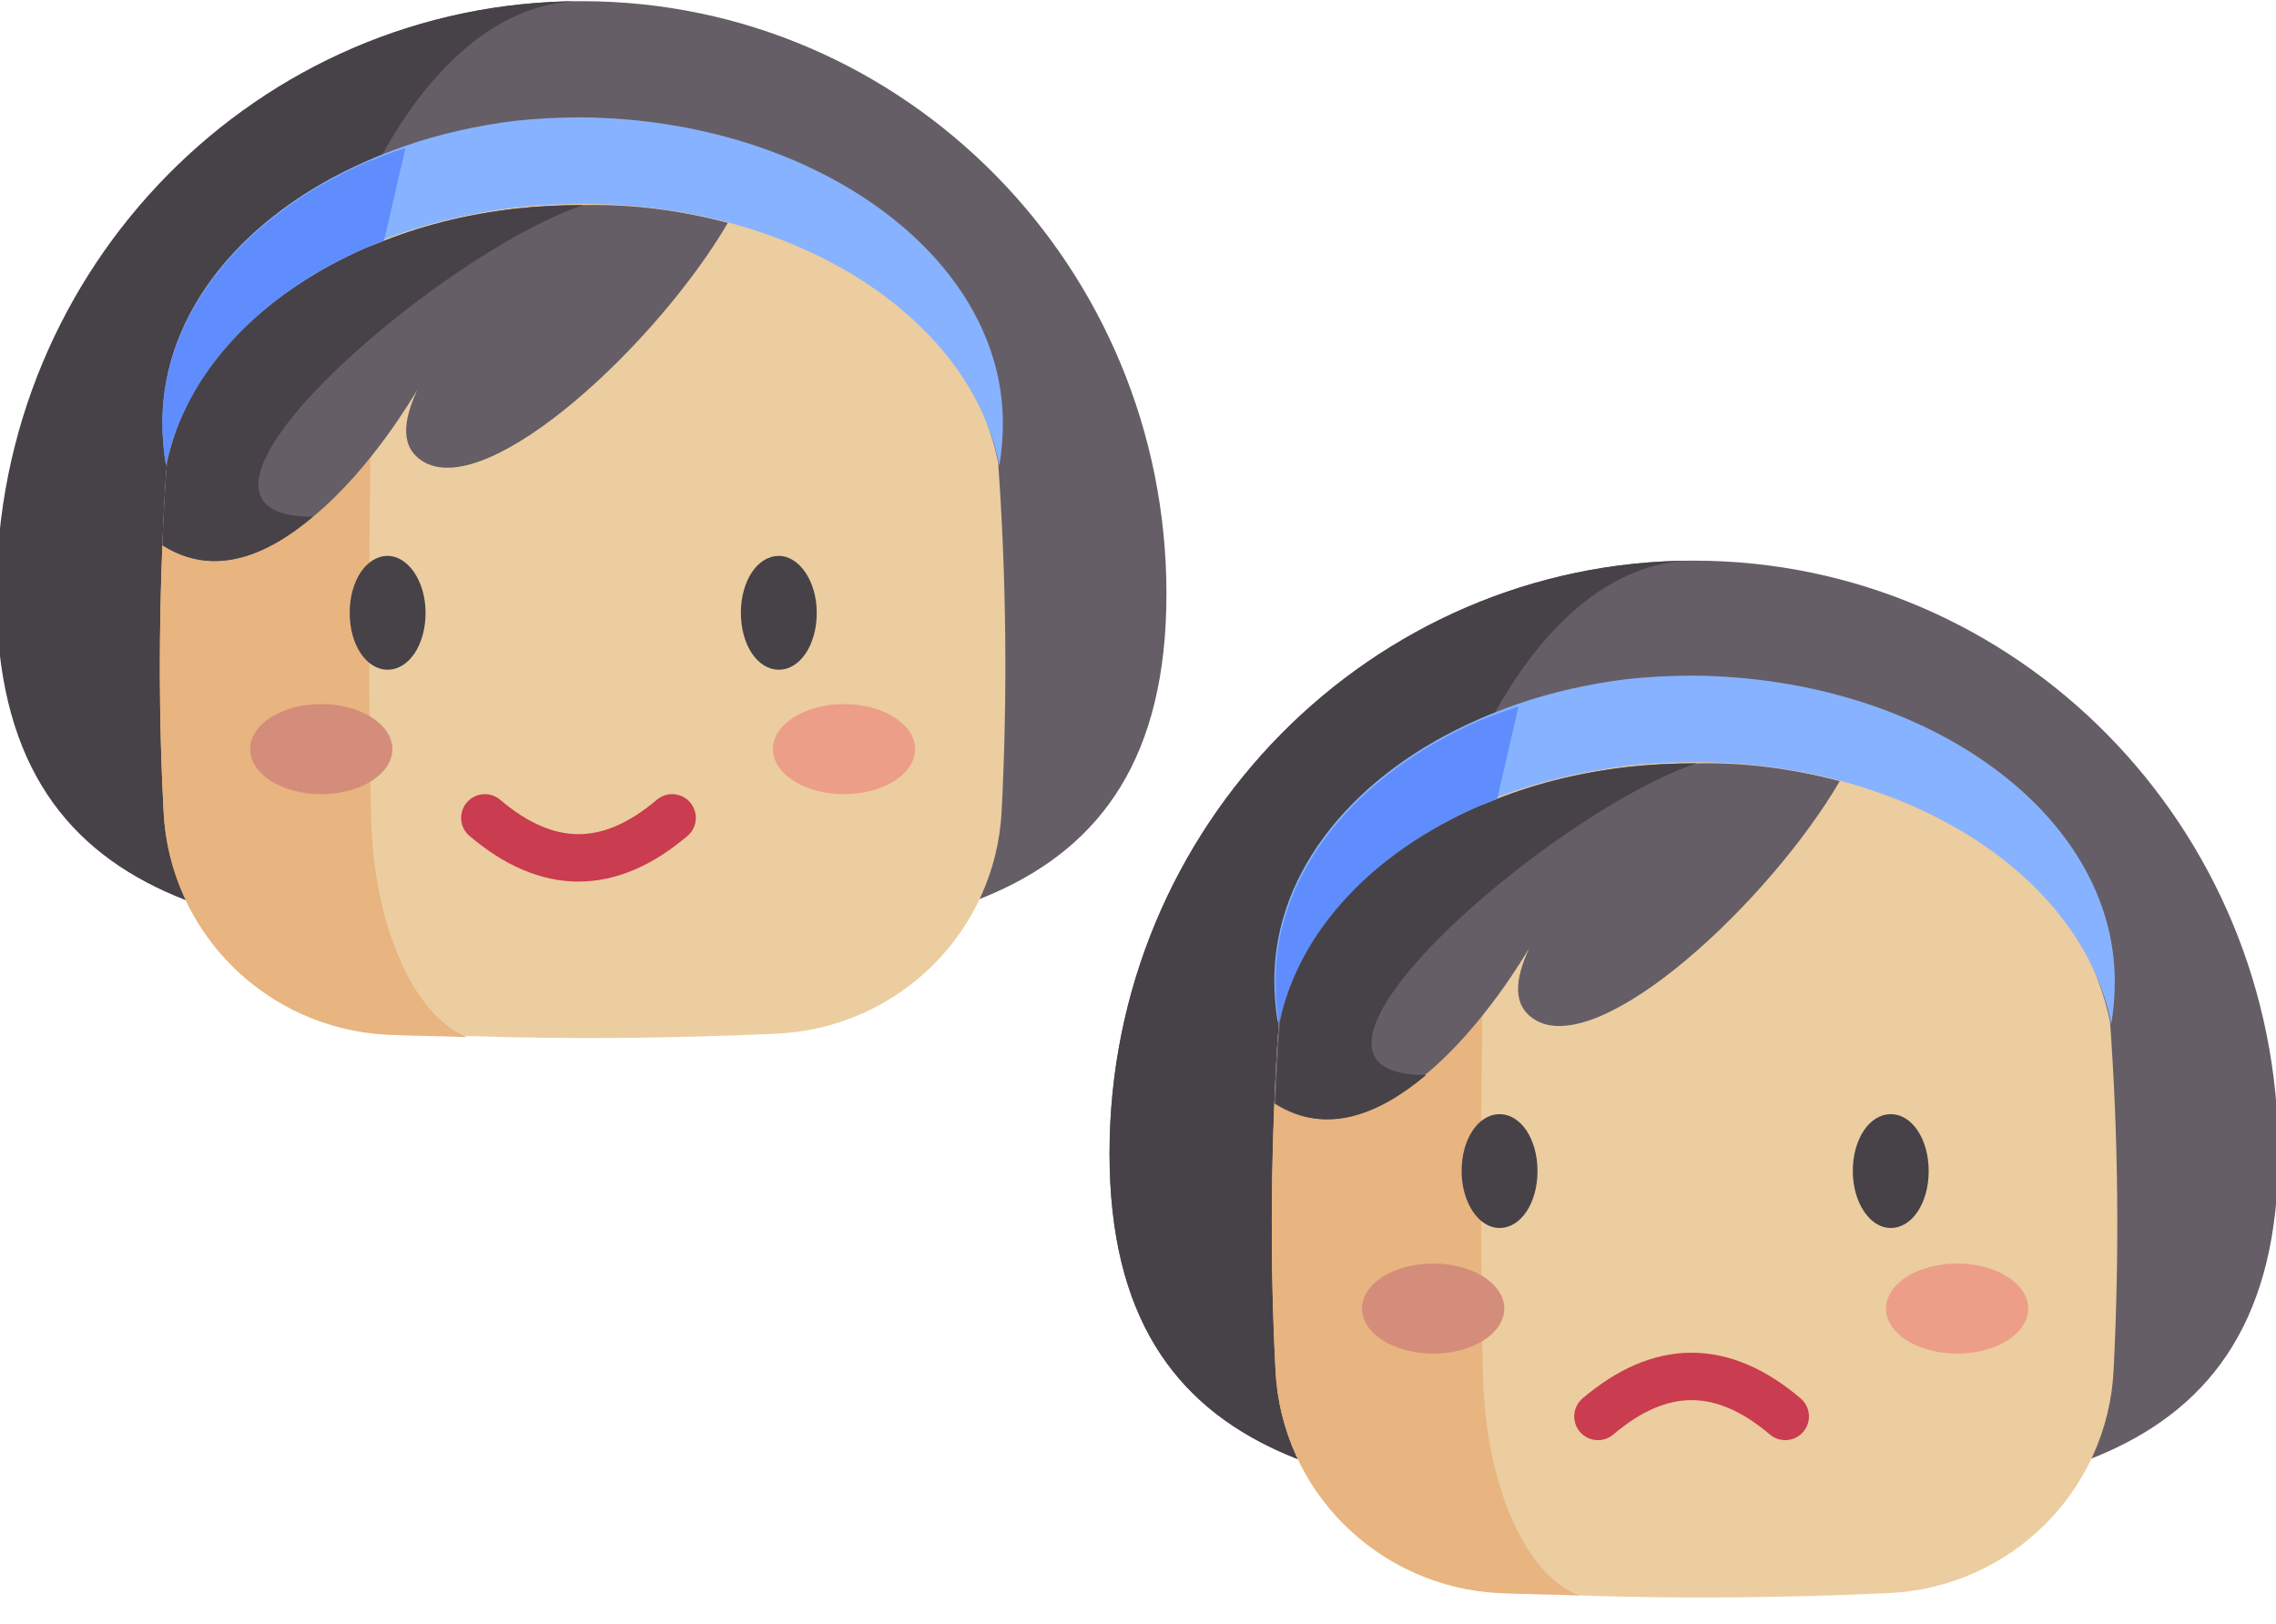 <?xml version="1.0" encoding="utf-8"?>
<!-- Generator: Adobe Illustrator 24.1.1, SVG Export Plug-In . SVG Version: 6.00 Build 0)  -->
<svg version="1.1" id="Capa_1" xmlns="http://www.w3.org/2000/svg" xmlns:xlink="http://www.w3.org/1999/xlink" x="0px" y="0px"
	 viewBox="0 0 192 137" style="enable-background:new 0 0 192 137;" xml:space="preserve">
<style type="text/css">
	.st0{fill:#655E66;}
	.st1{fill:#464247;}
	.st2{fill:#EBCD9F;}
	.st3{fill:#E8B47F;}
	.st4{fill:#D48D7B;}
	.st5{fill:#ED9E88;}
	.st6{fill:#87B2FF;}
	.st7{fill:#5F8DFD;}
	.st8{fill:none;stroke:#CA3C4F;stroke-width:4;stroke-linecap:round;stroke-miterlimit:10;}
</style>
<g>
	<g>
		<path class="st0" d="M98.4,50.1c0-27.6-22.1-50-49.3-50s-49.3,22.4-49.3,50s22.1,29.7,49.3,29.7S98.4,77.7,98.4,50.1L98.4,50.1z"
			/>
		<path class="st1" d="M48.4,79.8c-26.9,0-48.7-2.3-48.7-29.7c0-27.6,22.1-50,49.3-50C35.2,0.2,24,22.5,24,50.1
			C24,77.3,34.9,79.8,48.4,79.8L48.4,79.8z"/>
		<path class="st2" d="M84.5,68.4C84,78.6,75.8,86.7,65.6,87.2c-8.7,0.4-17.5,0.5-26.2,0.2h0c-2.2-0.1-4.4-0.1-6.7-0.2
			c-10.2-0.5-18.4-8.6-18.9-18.8c-0.4-7.5-0.4-15-0.1-22.5v0c0.1-2.3,0.2-4.7,0.4-7c1.6-7.7,7.9-18.1,16.8-21.9
			c0.3-0.1,0.5-0.2,0.8-0.3c3.6-1.5,7.5-2.5,11.8-3c1.8-0.2,3.7-0.3,5.7-0.3c4.3,0,8.4,0.6,12.2,1.6v0c11.9,3.2,20.9,14.7,22.8,24
			c0,0,0,0,0,0C84.9,48.8,85,58.6,84.5,68.4L84.5,68.4z"/>
		<path class="st3" d="M39.4,87.5L39.4,87.5c-2.2-0.1-4.5-0.1-6.7-0.2c-10.2-0.5-18.4-8.6-18.9-18.8c-0.5-9.8-0.4-19.6,0.3-29.5
			c1.6-7.7,7.9-14.2,16.8-18.1c0.3-0.1,0.5-0.2,0.8-0.3c-0.6,14.8-0.7,36.2-0.4,48.3C31.5,78.1,34.9,85.7,39.4,87.5L39.4,87.5z"/>
		<path class="st0" d="M61.4,18.8L61.4,18.8c-5.9,10.1-20,23.3-25.6,20.2c-2.1-1.2-1.8-3.5-0.6-6.1c-0.2,0.3-3.8,6.6-8.8,10.7
			c-3.8,3.2-8.3,5.2-12.7,2.4v0c0.1-2.3,0.2-4.7,0.4-7c1.6-7.7,7.9-14.2,16.8-18.1c0.3-0.1,0.5-0.2,0.8-0.3c3.6-1.5,7.5-2.5,11.8-3
			c1.8-0.2,3.7-0.3,5.7-0.3C53.5,17.2,57.6,17.8,61.4,18.8L61.4,18.8z"/>
		<path class="st1" d="M26.4,43.6c-3.8,3.2-8.3,5.2-12.7,2.4v0c0.1-2.3,0.2-4.7,0.4-7c1.6-7.7,7.9-14.2,16.8-18.1
			c0.3-0.1,0.5-0.2,0.8-0.3c3.6-1.5,7.5-2.5,11.8-3c1.8-0.2,3.7-0.3,5.7-0.3C36.8,21.5,11.4,43.6,26.4,43.6L26.4,43.6z"/>
		<g>
			<path class="st1" d="M32.7,46.9c-1.8,0-3.2,2.1-3.2,4.8s1.4,4.8,3.2,4.8c1.8,0,3.2-2.1,3.2-4.8S34.4,46.9,32.7,46.9z"/>
			<path class="st1" d="M65.7,46.9c-1.8,0-3.2,2.1-3.2,4.8s1.4,4.8,3.2,4.8c1.8,0,3.2-2.1,3.2-4.8S67.4,46.9,65.7,46.9z"/>
		</g>
		<g>
			<ellipse class="st4" cx="27.1" cy="63.2" rx="6" ry="3.8"/>
			<ellipse class="st5" cx="71.2" cy="63.2" rx="6" ry="3.8"/>
		</g>
		<path class="st6" d="M84.6,35.7c0,1.2-0.1,2.4-0.3,3.6c-2.4-12.5-17.2-22.1-35.1-22.1c-1.9,0-3.8,0.1-5.7,0.3
			c-4,0.5-7.7,1.4-11.1,2.7c-0.5,0.2-1,0.4-1.5,0.6c-9,3.9-15.3,10.6-16.9,18.4c-0.2-1.2-0.3-2.4-0.3-3.6c0-9.3,6.9-17.5,17.2-22
			c1.1-0.5,2.2-0.9,3.3-1.3c2.9-1,6-1.7,9.2-2.1c1.8-0.2,3.7-0.3,5.7-0.3C68.7,10.1,84.6,21.6,84.6,35.7L84.6,35.7z"/>
		<path class="st7" d="M34.2,12.5l-1.8,7.8c-0.5,0.2-1,0.4-1.5,0.6c-9,3.9-15.3,10.6-16.9,18.4c-0.2-1.2-0.3-2.4-0.3-3.6
			c0-9.3,6.9-17.5,17.2-22C32,13.3,33.1,12.8,34.2,12.5L34.2,12.5z"/>
		<path class="st8" d="M40.9,69c5.3,4.5,10.5,4.5,15.8,0"/>
	</g>
	<g>
		<path class="st0" d="M192.2,97.3c0-27.6-22.1-50-49.3-50s-49.3,22.4-49.3,50s22.1,29.7,49.3,29.7S192.2,124.9,192.2,97.3
			L192.2,97.3z"/>
		<path class="st1" d="M142.3,127c-26.9,0-48.7-2.3-48.7-29.7c0-27.6,22.1-50,49.3-50c-13.9,0-25.1,22.4-25.1,50
			C117.8,124.4,128.7,126.9,142.3,127L142.3,127z"/>
		<path class="st2" d="M178.3,115.6c-0.5,10.2-8.7,18.3-18.9,18.8c-8.7,0.4-17.5,0.5-26.2,0.2h0c-2.2-0.1-4.4-0.1-6.7-0.2
			c-10.2-0.5-18.4-8.6-18.9-18.8c-0.4-7.5-0.4-15-0.1-22.5v0c0.1-2.3,0.2-4.7,0.4-7c1.6-7.7,7.9-18.1,16.8-21.9
			c0.3-0.1,0.5-0.2,0.8-0.3c3.6-1.5,7.5-2.5,11.8-3c1.8-0.2,3.7-0.3,5.7-0.3c4.3,0,8.4,0.6,12.2,1.6v0c11.9,3.2,20.9,14.7,22.8,24
			c0,0,0,0,0,0C178.7,95.9,178.8,105.7,178.3,115.6L178.3,115.6z"/>
		<path class="st3" d="M133.2,134.6L133.2,134.6c-2.2-0.1-4.5-0.1-6.7-0.2c-10.2-0.5-18.4-8.6-18.9-18.8c-0.5-9.8-0.4-19.6,0.3-29.5
			c1.6-7.7,7.9-14.2,16.8-18.1c0.3-0.1,0.5-0.2,0.8-0.3c-0.6,14.8-0.7,36.2-0.4,48.3C125.3,125.3,128.7,132.9,133.2,134.6
			L133.2,134.6z"/>
		<path class="st0" d="M155.2,65.9L155.2,65.9c-5.9,10.1-20,23.3-25.6,20.2c-2.1-1.2-1.8-3.5-0.6-6.1c-0.2,0.3-3.8,6.6-8.8,10.7
			c-3.8,3.2-8.3,5.2-12.7,2.4v0c0.1-2.3,0.2-4.7,0.4-7c1.6-7.7,7.9-14.2,16.8-18.1c0.3-0.1,0.5-0.2,0.8-0.3c3.6-1.5,7.5-2.5,11.8-3
			c1.8-0.2,3.7-0.3,5.7-0.3C147.3,64.3,151.4,64.9,155.2,65.9L155.2,65.9z"/>
		<path class="st1" d="M120.3,90.7c-3.8,3.2-8.3,5.2-12.7,2.4v0c0.1-2.3,0.2-4.7,0.4-7c1.6-7.7,7.9-14.2,16.8-18.1
			c0.3-0.1,0.5-0.2,0.8-0.3c3.6-1.5,7.5-2.5,11.8-3c1.8-0.2,3.7-0.3,5.7-0.3C130.7,68.6,105.3,90.7,120.3,90.7L120.3,90.7z"/>
		<g>
			<path class="st1" d="M126.5,94c-1.8,0-3.2,2.1-3.2,4.8c0,2.6,1.4,4.8,3.2,4.8c1.8,0,3.2-2.1,3.2-4.8
				C129.7,96.1,128.3,94,126.5,94z"/>
			<path class="st1" d="M159.5,94c-1.8,0-3.2,2.1-3.2,4.8c0,2.6,1.4,4.8,3.2,4.8c1.8,0,3.2-2.1,3.2-4.8
				C162.7,96.1,161.3,94,159.5,94z"/>
		</g>
		<g>
			<ellipse class="st4" cx="120.9" cy="110.4" rx="6" ry="3.8"/>
			<ellipse class="st5" cx="165.1" cy="110.4" rx="6" ry="3.8"/>
		</g>
		<path class="st6" d="M178.4,82.8c0,1.2-0.1,2.4-0.3,3.6c-2.4-12.5-17.2-22.1-35.1-22.1c-1.9,0-3.8,0.1-5.7,0.3
			c-4,0.5-7.7,1.4-11.1,2.7c-0.5,0.2-1,0.4-1.5,0.6c-9,3.9-15.3,10.6-16.9,18.4c-0.2-1.2-0.3-2.4-0.3-3.6c0-9.3,6.9-17.5,17.2-22
			c1.1-0.5,2.2-0.9,3.3-1.3c2.9-1,6-1.7,9.2-2.1c1.8-0.2,3.7-0.3,5.7-0.3C162.6,57.2,178.4,68.7,178.4,82.8L178.4,82.8z"/>
		<path class="st7" d="M128.1,59.6l-1.8,7.8c-0.5,0.2-1,0.4-1.5,0.6c-9,3.9-15.3,10.6-16.9,18.4c-0.2-1.2-0.3-2.4-0.3-3.6
			c0-9.3,6.9-17.5,17.2-22C125.8,60.4,126.9,60,128.1,59.6L128.1,59.6z"/>
		<path class="st8" d="M134.8,119.5c5.3-4.5,10.5-4.5,15.8,0"/>
	</g>
</g>
</svg>
